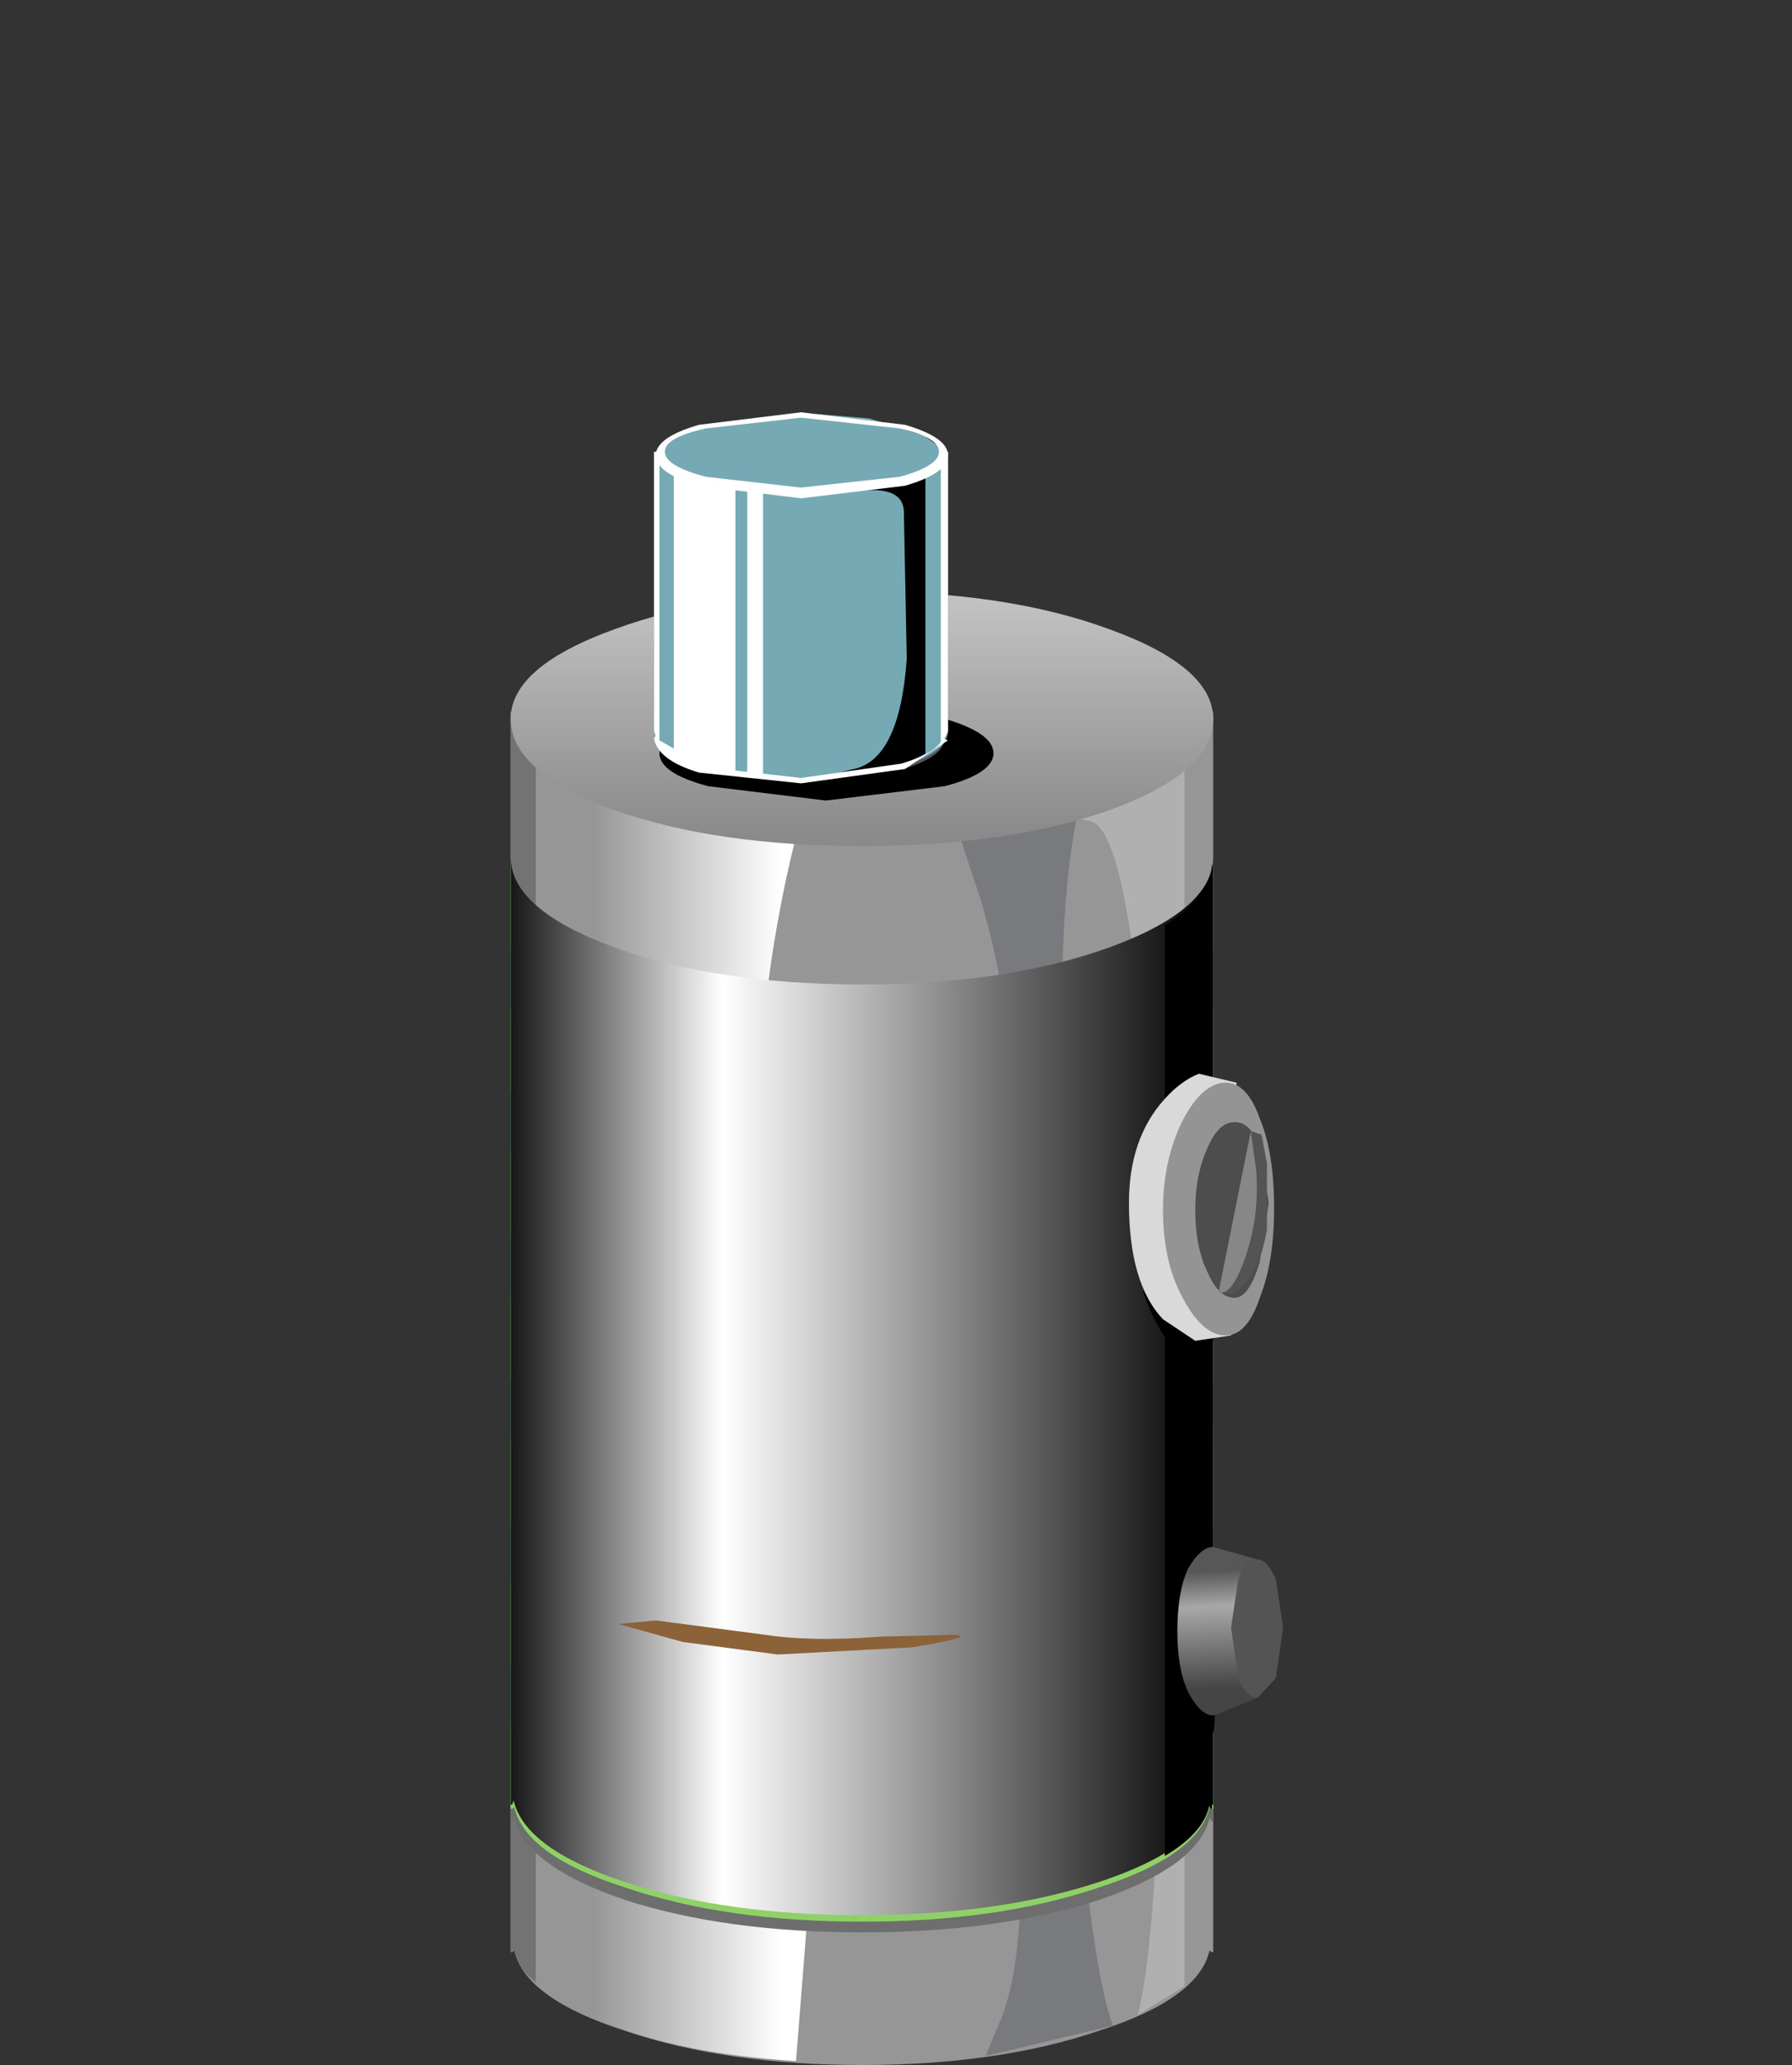 <?xml version="1.0" encoding="UTF-8" standalone="no"?>
<svg xmlns:xlink="http://www.w3.org/1999/xlink" height="57.6px" width="50.0px" xmlns="http://www.w3.org/2000/svg">
  <rect width="100%" height="100%" fill="#333333" stroke="none"/>
  <g transform="matrix(1.0, 0.0, 0.0, 1.0, 0.0, 0.0)">
    <use height="37.75" transform="matrix(1.0, 0.0, 0.0, 1.0, 14.25, 19.85)" width="19.6" xlink:href="#shape0"/>
    <use height="47.05" transform="matrix(0.8, 0.0, 0.0, 0.8, 14.25, 19.85)" width="11.25" xlink:href="#sprite0"/>
    <use height="29.8" transform="matrix(1.0, 0.0, 0.0, 1.0, 14.25, 24.1)" width="19.6" xlink:href="#shape2"/>
    <use height="4.05" transform="matrix(0.8, 0.0, 0.0, 0.8, 17.2, 41.55)" width="9.9" xlink:href="#sprite1"/>
    <use height="0.85" transform="matrix(0.8, 0.0, 0.0, 0.8, 23.7, 40.71)" width="2.7" xlink:href="#sprite2"/>
    <use height="1.65" transform="matrix(0.8, 0.0, 0.0, 0.8, 16.94, 37.56)" width="3.0" xlink:href="#sprite3"/>
    <use height="36.85" transform="matrix(0.8, 0.0, 0.0, 0.8, 14.25, 23.94)" width="24.5" xlink:href="#sprite4"/>
    <use height="34.6" transform="matrix(0.8, 0.0, 0.0, 0.8, 32.5, 24.09)" width="1.65" xlink:href="#sprite5"/>
    <use height="29.65" transform="matrix(1.0, 0.0, 0.0, 1.0, 14.25, 16.5)" width="19.6" xlink:href="#shape8"/>
    <use height="3.35" transform="matrix(0.8, 0.0, 0.0, 0.8, 18.4, 19.65)" width="11.65" xlink:href="#sprite6"/>
    <use height="2.45" transform="matrix(1.0, 0.0, 0.0, 1.0, 18.3, 19.35)" width="8.05" xlink:href="#shape10"/>
    <use height="12.75" transform="matrix(0.8, 0.0, 0.0, 0.8, 18.25, 11.55)" width="10.25" xlink:href="#sprite7"/>
    <use height="8.2" transform="matrix(1.0, 0.0, 0.0, 1.0, 26.25, 12.6)" width="0.2" xlink:href="#shape12"/>
    <use height="10.6" transform="matrix(0.8, 0.0, 0.0, 0.8, 23.3, 13.1)" width="3.15" xlink:href="#sprite8"/>
    <use height="10.05" transform="matrix(0.8, 0.0, 0.0, 0.8, 20.85, 13.65)" width="0.55" xlink:href="#sprite9"/>
    <use height="10.6" transform="matrix(0.8, 0.0, 0.0, 0.8, 18.8, 13.1)" width="2.15" xlink:href="#sprite10"/>
    <use height="10.35" transform="matrix(1.0, 0.0, 0.0, 1.0, 18.25, 11.5)" width="8.2" xlink:href="#shape16"/>
    <use height="9.35" transform="matrix(0.8, 0.0, 0.0, 0.8, 31.9, 30.4)" width="2.85" xlink:href="#sprite11"/>
    <use height="7.45" transform="matrix(1.0, 0.0, 0.0, 1.0, 31.5, 29.95)" width="4.05" xlink:href="#shape18"/>
    <use height="6.1" transform="matrix(0.8, 0.0, 0.0, 0.8, 32.89, 43.5)" width="1.6" xlink:href="#sprite12"/>
    <use height="4.7" transform="matrix(1.0, 0.0, 0.0, 1.0, 32.85, 43.15)" width="2.95" xlink:href="#shape20"/>
  </g>
  <defs>
    <g id="shape0" transform="matrix(1.0, 0.0, 0.0, 1.0, -14.25, -19.85)">
      <path d="M14.25 19.85 L33.85 19.85 33.85 54.45 33.8 54.45 33.75 54.4 Q33.45 55.75 30.65 56.65 27.85 57.6 24.05 57.6 20.25 57.6 17.45 56.65 14.65 55.75 14.35 54.4 L14.3 54.45 14.25 54.45 14.25 19.85" fill="#969696" fill-rule="evenodd" stroke="none"/>
      <path d="M14.25 19.85 L14.95 19.85 14.95 55.3 Q14.45 54.9 14.35 54.4 L14.3 54.45 14.25 54.45 14.25 19.85" fill="#737373" fill-rule="evenodd" stroke="none"/>
      <path d="M32.4 44.5 Q32.4 37.2 32.05 31.45 31.55 23.1 30.4 22.9 29.45 22.8 30.2 21.8 30.6 21.25 32.15 19.85 L33.05 19.85 33.05 55.4 31.75 56.2 Q32.4 53.6 32.4 44.5" fill="#b0b0b0" fill-rule="evenodd" stroke="none"/>
      <path d="M30.4 21.45 Q29.75 23.35 29.65 26.8 29.55 30.45 30.0 34.5 30.35 37.4 30.15 43.35 30.0 49.4 30.25 51.85 30.6 55.25 31.05 56.5 L27.5 57.35 27.85 56.5 Q28.75 54.6 28.4 49.1 L27.75 41.6 Q27.55 39.65 27.75 36.1 L28.15 30.25 Q28.2 27.9 27.35 25.05 L26.55 22.65 30.15 19.85 30.95 19.85 30.4 21.45" fill="#797a7d" fill-rule="evenodd" stroke="none"/>
    </g>
    <g id="sprite0" transform="matrix(1.0, 0.0, 0.0, 1.0, 0.0, 0.0)">
      <use height="47.05" transform="matrix(1.0, 0.0, 0.0, 1.0, 0.0, 0.0)" width="11.25" xlink:href="#shape1"/>
    </g>
    <g id="shape1" transform="matrix(1.0, 0.0, 0.0, 1.0, 0.0, 0.0)">
      <path d="M0.0 0.0 L11.25 0.0 Q10.35 2.45 9.6 5.85 8.7 10.15 8.7 13.5 8.7 16.2 9.75 27.75 10.7 37.95 10.35 42.0 L9.95 47.05 Q5.95 46.8 3.25 45.7 0.5 44.6 0.1 43.15 L0.05 43.25 0.0 43.25 0.0 0.0" fill="url(#gradient0)" fill-rule="evenodd" stroke="none"/>
    </g>
    <linearGradient gradientTransform="matrix(-0.004, 0.0, 0.0, 0.004, 6.15, 23.5)" gradientUnits="userSpaceOnUse" id="gradient0" spreadMethod="pad" x1="-819.2" x2="819.2">
      <stop offset="0.0" stop-color="#ffffff"/>
      <stop offset="1.0" stop-color="#ffffff" stop-opacity="0.0"/>
    </linearGradient>
    <g id="shape2" transform="matrix(1.0, 0.0, 0.0, 1.0, -14.25, -24.1)">
      <path d="M30.95 26.9 Q33.8 25.85 33.85 24.4 L33.85 50.8 33.8 50.8 33.75 50.7 Q33.45 52.05 30.65 53.0 27.85 53.9 24.05 53.9 20.25 53.9 17.45 53.0 14.65 52.05 14.35 50.7 L14.3 50.8 14.25 50.8 14.25 24.4 Q14.3 25.85 17.15 26.9 20.0 27.95 24.05 27.95 28.1 27.95 30.95 26.9" fill="#6e6e6e" fill-rule="evenodd" stroke="none"/>
      <path d="M30.95 26.6 Q33.8 25.55 33.85 24.1 L33.85 50.45 33.8 50.45 33.75 50.4 Q33.45 51.75 30.65 52.65 27.85 53.6 24.05 53.6 20.25 53.6 17.45 52.65 14.65 51.75 14.35 50.4 L14.3 50.45 14.25 50.45 14.25 24.1 Q14.3 25.55 17.15 26.6 20.0 27.6 24.05 27.6 28.1 27.6 30.95 26.6" fill="#50c262" fill-rule="evenodd" stroke="none"/>
      <path d="M14.25 48.1 Q14.3 49.55 17.15 50.6 20.0 51.6 24.05 51.6 28.1 51.6 30.95 50.6 33.8 49.55 33.85 48.1 L33.85 50.45 33.8 50.45 33.75 50.4 Q33.45 51.75 30.65 52.65 27.85 53.6 24.05 53.6 20.25 53.6 17.45 52.65 14.65 51.75 14.35 50.4 L14.3 50.45 14.25 50.45 14.25 48.1" fill="#90d167" fill-rule="evenodd" stroke="none"/>
      <path d="M14.25 44.1 Q14.3 45.55 17.15 46.6 20.0 47.6 24.05 47.6 28.1 47.6 30.95 46.6 33.8 45.55 33.85 44.1 L33.85 46.45 33.8 46.45 33.75 46.4 Q33.45 47.75 30.65 48.65 27.85 49.6 24.05 49.6 20.25 49.6 17.45 48.65 14.65 47.75 14.35 46.4 L14.3 46.45 14.25 46.45 14.25 44.1" fill="#90d167" fill-rule="evenodd" stroke="none"/>
      <path d="M33.85 40.05 L33.8 39.85 33.85 39.85 33.85 40.05 M14.25 40.1 Q14.3 41.55 17.15 42.6 20.0 43.6 24.05 43.6 28.1 43.6 30.95 42.6 33.8 41.55 33.85 40.1 L33.85 42.45 33.8 42.45 33.75 42.4 Q33.45 43.75 30.65 44.65 27.85 45.6 24.05 45.6 20.25 45.6 17.45 44.65 14.65 43.75 14.35 42.4 L14.3 42.45 14.25 42.45 14.25 40.1" fill="#90d167" fill-rule="evenodd" stroke="none"/>
      <path d="M14.25 36.1 Q14.3 37.55 17.15 38.6 20.0 39.6 24.05 39.6 28.1 39.6 30.95 38.6 33.8 37.55 33.85 36.1 L33.85 38.45 33.8 38.45 33.75 38.4 Q33.45 39.75 30.65 40.65 27.85 41.6 24.05 41.6 20.25 41.6 17.45 40.65 14.65 39.75 14.35 38.4 L14.3 38.45 14.25 38.45 14.25 36.1" fill="#90d167" fill-rule="evenodd" stroke="none"/>
      <path d="M14.25 32.1 Q14.3 33.55 17.15 34.6 20.0 35.6 24.05 35.6 28.1 35.6 30.95 34.6 33.8 33.55 33.85 32.1 L33.85 34.45 33.8 34.45 33.75 34.4 Q33.45 35.75 30.65 36.65 27.85 37.6 24.05 37.6 20.25 37.6 17.45 36.65 14.65 35.75 14.35 34.4 L14.3 34.45 14.25 34.45 14.25 32.1" fill="#90d167" fill-rule="evenodd" stroke="none"/>
      <path d="M30.95 30.6 Q33.8 29.55 33.85 28.1 L33.85 30.45 33.8 30.45 33.75 30.4 Q33.45 31.75 30.65 32.65 27.85 33.6 24.05 33.6 20.25 33.6 17.45 32.65 14.65 31.75 14.35 30.4 L14.3 30.45 14.25 30.45 14.25 28.1 Q14.3 29.55 17.15 30.6 20.0 31.6 24.05 31.6 28.1 31.6 30.95 30.6" fill="#90d167" fill-rule="evenodd" stroke="none"/>
      <path d="M33.85 26.45 L33.8 26.45 33.75 26.4 Q33.45 27.75 30.65 28.65 27.85 29.6 24.05 29.6 20.25 29.6 17.45 28.65 14.65 27.75 14.35 26.4 L14.3 26.45 14.25 26.45 14.25 24.1 Q14.3 25.55 17.15 26.6 20.0 27.6 24.05 27.6 28.1 27.6 30.95 26.6 33.8 25.55 33.85 24.1 L33.85 26.45" fill="#90d167" fill-rule="evenodd" stroke="none"/>
      <path d="M28.0 40.8 Q28.0 45.95 26.15 48.6 24.35 51.25 21.15 50.95 18.6 50.65 16.95 47.25 15.35 44.0 15.35 39.5 15.35 36.0 16.95 33.1 18.65 30.0 21.15 29.95 23.8 29.85 25.8 32.75 28.0 35.9 28.0 40.8" fill="#ffe8ab" fill-rule="evenodd" stroke="none"/>
      <path d="M17.3 40.4 Q17.3 38.15 18.35 36.35 19.4 34.4 21.0 34.35 22.65 34.25 23.95 36.1 25.3 38.1 25.3 41.2 25.3 44.45 24.15 46.2 22.95 47.8 21.0 47.6 19.35 47.45 18.35 45.3 17.3 43.2 17.3 40.4 M21.0 34.85 Q19.55 34.9 18.6 36.75 17.7 38.4 17.7 40.5 17.7 43.15 18.6 45.05 19.55 47.05 21.0 47.2 22.75 47.4 23.75 45.85 24.8 44.3 24.8 41.25 24.8 38.35 23.55 36.5 22.45 34.8 21.0 34.85" fill="#69a11d" fill-rule="evenodd" stroke="none"/>
      <path d="M25.65 40.4 Q26.35 40.8 26.45 41.65 26.65 42.9 25.45 44.0 23.9 45.4 20.95 45.1 18.5 44.85 17.1 42.3 15.85 40.0 16.5 38.3 17.0 37.0 18.2 37.1 19.5 37.2 20.4 38.75 21.25 40.2 22.3 40.5 L24.1 40.4 Q25.0 40.1 25.65 40.4" fill="#8c6239" fill-rule="evenodd" stroke="none"/>
    </g>
    <g id="sprite1" transform="matrix(1.0, 0.0, 0.0, 1.0, 0.0, 0.0)">
      <use height="4.05" transform="matrix(1.0, 0.0, 0.0, 1.0, 0.0, 0.0)" width="9.9" xlink:href="#shape3"/>
    </g>
    <g id="shape3" transform="matrix(1.0, 0.0, 0.0, 1.0, 0.0, 0.0)">
      <path d="M0.0 0.0 L1.05 1.3 Q2.4 2.65 4.1 3.2 L7.9 3.3 9.9 2.8 8.2 3.65 4.05 3.85 Q2.15 3.4 0.9 1.65 L0.0 0.0" fill="#000000" fill-rule="evenodd" stroke="none"/>
    </g>
    <g id="sprite2" transform="matrix(1.0, 0.0, 0.0, 1.0, 0.0, 0.05)">
      <use height="0.85" transform="matrix(1.0, 0.0, 0.0, 1.0, 0.0, -0.05)" width="2.7" xlink:href="#shape4"/>
    </g>
    <g id="shape4" transform="matrix(1.0, 0.0, 0.0, 1.0, 0.0, 0.05)">
      <path d="M0.0 0.4 Q0.9 -0.25 1.85 0.05 2.75 0.35 2.7 0.8 2.45 0.3 1.5 0.3 L0.0 0.4" fill="#ffffff" fill-rule="evenodd" stroke="none"/>
    </g>
    <g id="sprite3" transform="matrix(1.0, 0.0, 0.0, 1.0, -0.05, 0.05)">
      <use height="1.65" transform="matrix(1.0, 0.0, 0.0, 1.0, 0.05, -0.05)" width="3.0" xlink:href="#shape5"/>
    </g>
    <g id="shape5" transform="matrix(1.0, 0.0, 0.0, 1.0, -0.05, 0.05)">
      <path d="M1.45 0.65 Q0.35 0.45 0.05 1.25 L0.2 0.75 0.8 0.1 1.85 0.05 Q2.75 0.35 3.05 1.6 2.2 0.75 1.45 0.65" fill="#ffffff" fill-rule="evenodd" stroke="none"/>
    </g>
    <g id="sprite4" transform="matrix(1.0, 0.0, 0.0, 1.0, 0.0, -0.3)">
      <use height="36.85" transform="matrix(1.0, 0.0, 0.0, 1.0, 0.0, 0.3)" width="24.5" xlink:href="#shape6"/>
    </g>
    <g id="shape6" transform="matrix(1.0, 0.0, 0.0, 1.0, 0.0, -0.3)">
      <path d="M20.9 3.4 Q24.45 2.1 24.5 0.3 L24.5 33.3 24.45 33.3 24.4 33.15 Q24.0 34.85 20.5 36.0 17.0 37.15 12.25 37.15 7.5 37.15 4.0 36.0 0.5 34.85 0.1 33.15 L0.05 33.3 0.0 33.3 0.0 0.3 Q0.05 2.1 3.6 3.4 7.2 4.7 12.25 4.7 17.3 4.7 20.9 3.4" fill="url(#gradient1)" fill-rule="evenodd" stroke="none"/>
    </g>
    <linearGradient gradientTransform="matrix(0.015, 0.0, 0.0, -0.015, 12.25, 18.55)" gradientUnits="userSpaceOnUse" id="gradient1" spreadMethod="pad" x1="-819.2" x2="819.2">
      <stop offset="0.0" stop-color="#151515"/>
      <stop offset="0.302" stop-color="#ffffff"/>
      <stop offset="1.0" stop-color="#000000"/>
    </linearGradient>
    <g id="sprite5" transform="matrix(1.0, 0.0, 0.0, 1.0, 0.0, -0.3)">
      <use height="34.6" transform="matrix(1.0, 0.0, 0.0, 1.0, 0.0, 0.3)" width="1.65" xlink:href="#shape7"/>
    </g>
    <g id="shape7" transform="matrix(1.0, 0.0, 0.0, 1.0, 0.0, -0.3)">
      <path d="M0.0 2.45 Q1.6 1.45 1.65 0.3 L1.65 33.25 1.6 33.25 1.55 33.15 Q1.35 34.1 0.0 34.9 L0.0 2.45" fill="#000000" fill-rule="evenodd" stroke="none"/>
    </g>
    <g id="shape8" transform="matrix(1.0, 0.0, 0.0, 1.0, -14.25, -16.5)">
      <path d="M33.85 20.05 Q33.85 21.55 30.95 22.6 28.1 23.6 24.05 23.6 20.0 23.6 17.15 22.6 14.25 21.55 14.25 20.05 14.25 18.6 17.15 17.55 20.0 16.5 24.05 16.5 28.1 16.5 30.95 17.55 33.85 18.6 33.85 20.05" fill="url(#gradient2)" fill-rule="evenodd" stroke="none"/>
      <path d="M21.35 45.6 Q22.65 45.8 24.6 45.65 L26.65 45.6 Q27.25 45.65 25.45 45.95 L21.7 46.15 19.05 45.8 17.25 45.3 18.3 45.2 21.35 45.6" fill="#8c6239" fill-rule="evenodd" stroke="none"/>
    </g>
    <linearGradient gradientTransform="matrix(0.0, 0.004, 0.004, 0.0, 24.05, 20.0)" gradientUnits="userSpaceOnUse" id="gradient2" spreadMethod="pad" x1="-819.2" x2="819.2">
      <stop offset="0.0" stop-color="#c2c2c2"/>
      <stop offset="1.0" stop-color="#8a8a8a"/>
    </linearGradient>
    <g id="sprite6" transform="matrix(1.0, 0.0, 0.0, 1.0, 0.0, 0.0)">
      <use height="3.35" transform="matrix(1.0, 0.0, 0.0, 1.0, 0.0, 0.0)" width="11.65" xlink:href="#shape9"/>
    </g>
    <g id="shape9" transform="matrix(1.0, 0.0, 0.0, 1.0, 0.0, 0.0)">
      <path d="M11.65 1.7 Q11.65 2.4 9.95 2.85 L5.8 3.35 1.7 2.85 Q0.0 2.4 0.0 1.7 0.0 1.0 1.7 0.5 L5.8 0.0 9.95 0.5 Q11.65 1.0 11.65 1.7" fill="#000000" fill-rule="evenodd" stroke="none"/>
    </g>
    <g id="shape10" transform="matrix(1.0, 0.0, 0.0, 1.0, -18.3, -19.35)">
      <path d="M26.35 20.6 Q26.35 21.1 25.2 21.45 L22.35 21.8 19.5 21.45 Q18.3 21.1 18.3 20.6 18.3 20.05 19.5 19.7 L22.35 19.35 25.2 19.7 Q26.35 20.05 26.35 20.6" fill="#575757" fill-rule="evenodd" stroke="none"/>
    </g>
    <g id="sprite7" transform="matrix(1.0, 0.0, 0.0, 1.0, 0.0, 0.0)">
      <use height="12.75" transform="matrix(1.0, 0.0, 0.0, 1.0, 0.0, 0.0)" width="10.25" xlink:href="#shape11"/>
    </g>
    <g id="shape11" transform="matrix(1.0, 0.0, 0.0, 1.0, 0.0, 0.0)">
      <path d="M10.25 1.35 L10.25 11.05 Q10.25 11.75 8.75 12.25 L5.1 12.75 1.5 12.25 Q0.0 11.75 0.0 11.05 L0.0 1.35 0.8 0.75 2.25 0.3 5.7 0.0 7.5 0.15 9.4 0.75 10.25 1.35" fill="#75aab5" fill-rule="evenodd" stroke="none"/>
    </g>
    <g id="shape12" transform="matrix(1.0, 0.0, 0.0, 1.0, -26.25, -12.6)">
      <path d="M26.45 12.6 L26.45 20.4 26.25 20.8 26.25 12.6 26.45 12.6" fill="#ffffff" fill-rule="evenodd" stroke="none"/>
    </g>
    <g id="sprite8" transform="matrix(1.0, 0.0, 0.0, 1.0, 0.0, 0.0)">
      <use height="10.6" transform="matrix(1.0, 0.0, 0.0, 1.0, 0.0, 0.0)" width="3.15" xlink:href="#shape13"/>
    </g>
    <g id="shape13" transform="matrix(1.0, 0.0, 0.0, 1.0, 0.0, 0.0)">
      <path d="M2.4 1.5 Q2.4 0.45 0.45 0.8 L3.15 0.0 3.15 9.9 Q1.95 10.6 0.0 10.6 L0.6 10.45 Q2.25 10.15 2.5 6.6 L2.4 1.5" fill="#000000" fill-rule="evenodd" stroke="none"/>
    </g>
    <g id="sprite9" transform="matrix(1.0, 0.0, 0.0, 1.0, 0.0, 0.0)">
      <use height="10.05" transform="matrix(1.0, 0.0, 0.0, 1.0, 0.0, 0.0)" width="0.55" xlink:href="#shape14"/>
    </g>
    <g id="shape14" transform="matrix(1.0, 0.0, 0.0, 1.0, 0.0, 0.0)">
      <path d="M0.0 10.0 L0.0 0.0 0.55 0.05 0.55 10.05 0.0 10.0" fill="#ffffff" fill-rule="evenodd" stroke="none"/>
    </g>
    <g id="sprite10" transform="matrix(1.0, 0.0, 0.0, 1.0, 0.0, 0.0)">
      <use height="10.6" transform="matrix(1.0, 0.0, 0.0, 1.0, 0.0, 0.0)" width="2.15" xlink:href="#shape15"/>
    </g>
    <g id="shape15" transform="matrix(1.0, 0.0, 0.0, 1.0, 0.0, 0.0)">
      <path d="M0.0 9.95 L0.0 0.0 2.15 0.65 2.15 10.6 Q0.85 10.45 0.0 9.95" fill="#ffffff" fill-rule="evenodd" stroke="none"/>
    </g>
    <g id="shape16" transform="matrix(1.0, 0.0, 0.0, 1.0, -18.25, -11.5)">
      <path d="M18.25 20.4 L18.25 12.6 18.4 12.6 18.4 20.8 18.25 20.4" fill="#ffffff" fill-rule="evenodd" stroke="none"/>
      <path d="M22.35 11.5 L25.25 11.85 Q26.45 12.2 26.45 12.7 26.45 13.2 25.25 13.55 L22.35 13.9 19.5 13.55 Q18.3 13.2 18.3 12.7 18.3 12.2 19.5 11.85 L22.35 11.5 M22.35 13.6 L25.1 13.3 Q26.2 13.0 26.2 12.6 26.2 12.2 25.1 11.95 L22.35 11.65 19.7 11.95 Q18.55 12.2 18.55 12.6 18.55 13.0 19.7 13.3 L22.35 13.6" fill="#ffffff" fill-rule="evenodd" stroke="none"/>
      <path d="M26.3 20.6 L26.45 20.65 25.25 21.45 22.35 21.85 19.5 21.55 Q18.35 21.2 18.25 20.6 L18.3 20.5 18.4 20.65 19.7 21.4 22.35 21.7 25.15 21.3 Q26.15 21.0 26.3 20.6" fill="#ffffff" fill-rule="evenodd" stroke="none"/>
    </g>
    <g id="sprite11" transform="matrix(1.0, 0.0, 0.0, 1.0, 0.0, 0.0)">
      <use height="9.35" transform="matrix(1.0, 0.0, 0.0, 1.0, 0.0, 0.0)" width="2.85" xlink:href="#shape17"/>
    </g>
    <g id="shape17" transform="matrix(1.0, 0.0, 0.0, 1.0, 0.0, 0.0)">
      <path d="M0.7 1.1 L1.3 0.05 2.15 0.1 Q3.0 0.45 2.8 1.8 L2.6 6.95 Q2.55 9.3 2.05 9.35 0.85 9.5 0.0 7.05 L0.7 1.1" fill="#000000" fill-rule="evenodd" stroke="none"/>
    </g>
    <g id="shape18" transform="matrix(1.0, 0.0, 0.0, 1.0, -31.5, -29.95)">
      <path d="M34.5 30.2 L34.35 37.25 33.35 37.4 32.45 36.8 Q31.5 35.8 31.5 33.55 31.5 31.75 32.5 30.65 32.95 30.15 33.45 29.95 L34.5 30.2" fill="#d9d9d9" fill-rule="evenodd" stroke="none"/>
      <path d="M32.45 33.75 Q32.45 32.35 33.0 31.25 33.55 30.2 34.2 30.2 34.8 30.2 35.15 31.2 35.55 32.15 35.55 33.7 35.55 35.2 35.15 36.2 34.8 37.25 34.2 37.25 33.55 37.25 33.0 36.2 32.45 35.2 32.45 33.75" fill="#949494" fill-rule="evenodd" stroke="none"/>
      <path d="M33.35 33.75 Q33.35 32.75 33.7 32.0 34.0 31.3 34.45 31.3 34.9 31.3 35.15 32.0 L35.4 33.55 35.15 35.2 Q34.85 36.2 34.45 36.2 34.0 36.2 33.7 35.5 33.35 34.8 33.35 33.75" fill="#4d4d4d" fill-rule="evenodd" stroke="none"/>
      <path d="M34.6 34.2 L34.9 31.55 35.2 31.65 35.35 32.45 35.35 34.3 Q35.1 35.75 34.35 36.1 L34.0 36.05 34.6 34.2" fill="#545454" fill-rule="evenodd" stroke="none"/>
      <path d="M34.9 31.55 L35.05 32.65 Q35.15 34.0 34.7 35.2 34.35 36.15 34.0 36.05 L34.9 31.55" fill="#878787" fill-rule="evenodd" stroke="none"/>
    </g>
    <g id="sprite12" transform="matrix(1.0, 0.0, 0.0, 1.0, -0.05, 0.0)">
      <use height="6.1" transform="matrix(1.0, 0.0, 0.0, 1.0, 0.05, 0.0)" width="1.6" xlink:href="#shape19"/>
    </g>
    <g id="shape19" transform="matrix(1.0, 0.0, 0.0, 1.0, -0.05, 0.0)">
      <path d="M1.65 0.6 L1.05 1.95 Q1.5 6.45 1.15 6.05 0.5 5.4 0.2 4.35 -0.2 2.85 0.4 1.45 L0.95 0.0 1.65 0.6" fill="#000000" fill-rule="evenodd" stroke="none"/>
    </g>
    <g id="shape20" transform="matrix(1.0, 0.0, 0.0, 1.0, -32.85, -43.15)">
      <path d="M33.85 43.15 L35.1 43.5 35.1 47.35 34.0 47.8 33.85 47.85 Q33.5 47.85 33.15 47.2 32.85 46.55 32.85 45.5 32.85 44.4 33.15 43.75 33.5 43.15 33.85 43.15" fill="url(#gradient3)" fill-rule="evenodd" stroke="none"/>
      <path d="M34.35 45.4 L34.55 44.05 Q34.75 43.5 35.1 43.5 35.35 43.5 35.6 44.05 L35.8 45.4 35.6 46.8 35.1 47.35 Q34.75 47.35 34.55 46.8 L34.35 45.4" fill="#545454" fill-rule="evenodd" stroke="none"/>
    </g>
    <linearGradient gradientTransform="matrix(1.0E-4, 0.002, 0.002, -1.0E-4, 34.0, 45.45)" gradientUnits="userSpaceOnUse" id="gradient3" spreadMethod="pad" x1="-819.2" x2="819.2">
      <stop offset="0.0" stop-color="#575757"/>
      <stop offset="0.302" stop-color="#a8a8a8"/>
      <stop offset="1.0" stop-color="#454545"/>
    </linearGradient>
  </defs>
</svg>

